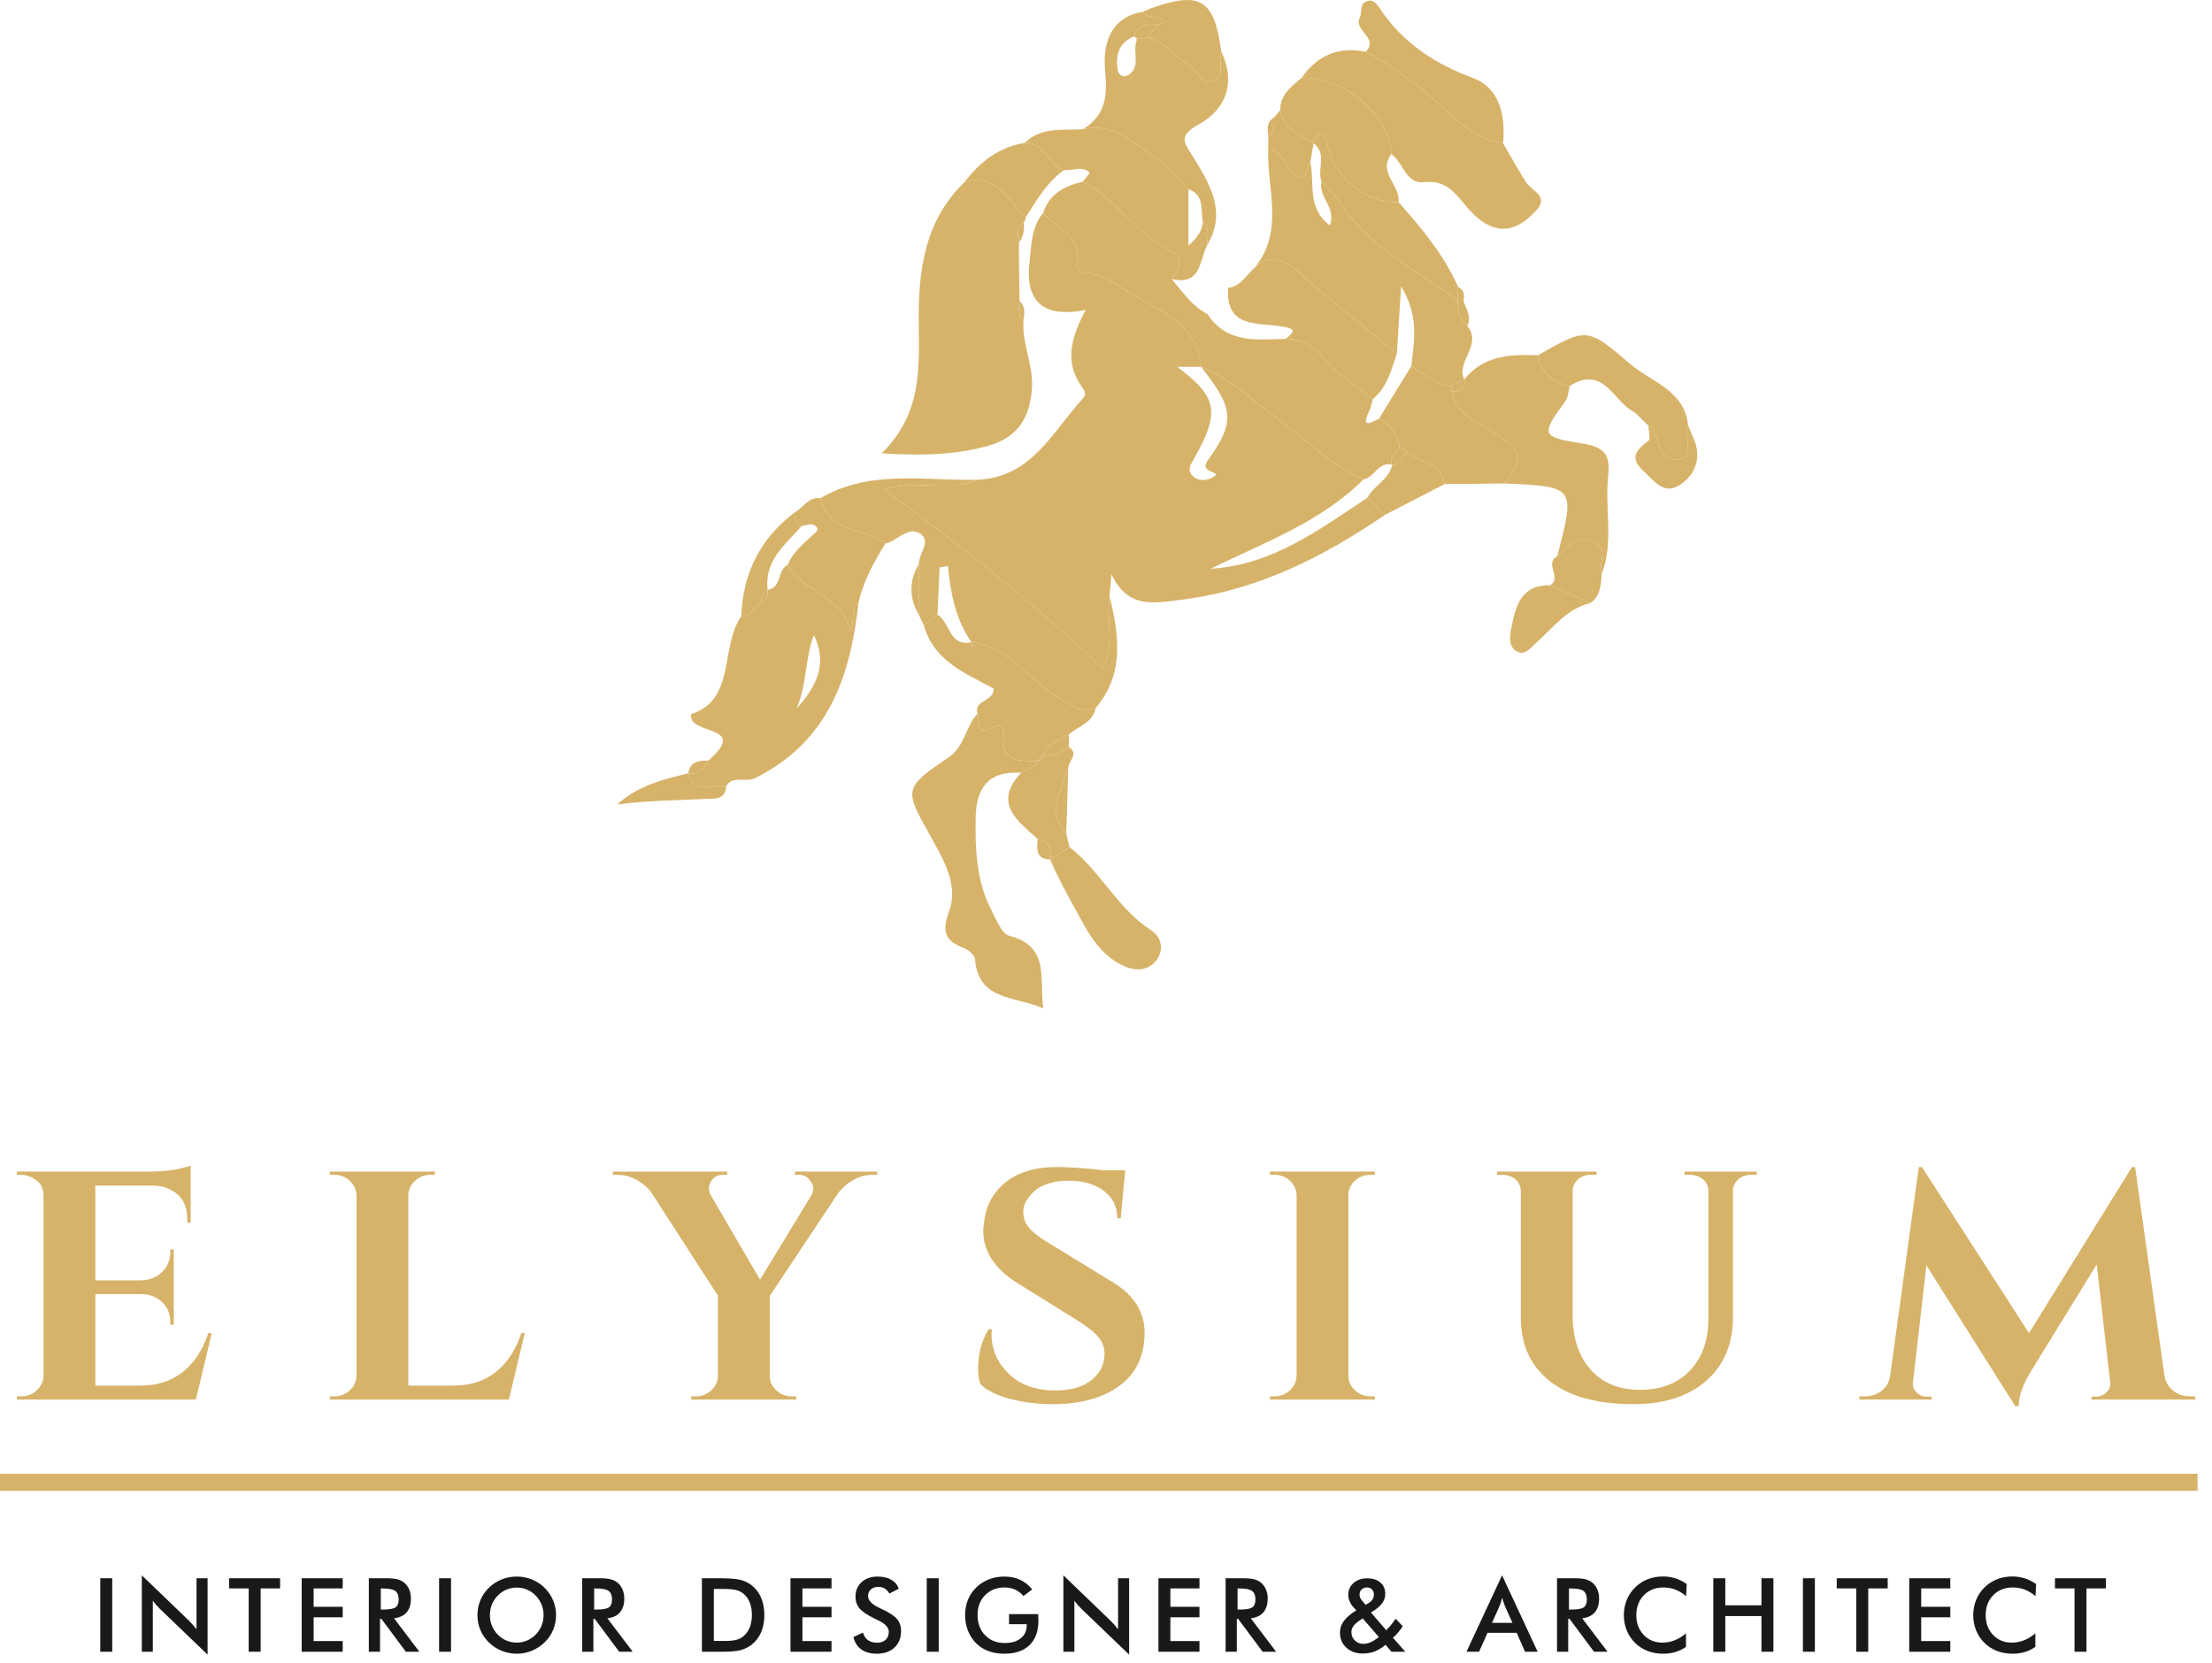 <svg width="129" height="97" viewBox="0 0 129 97" fill="none" xmlns="http://www.w3.org/2000/svg">
<path fill-rule="evenodd" clip-rule="evenodd" d="M80.751 30.043C77.112 32.536 73.234 34.473 68.787 34.998C67.341 35.168 65.776 35.551 64.817 33.49C64.76 34.16 64.733 34.468 64.707 34.776C64.491 36.107 65.053 37.521 64.319 38.995C60.299 35.215 56.129 31.86 51.525 28.538C53.607 27.946 55.379 28.732 56.995 27.984C60.17 27.863 61.37 25.178 63.152 23.245C63.398 22.979 63.22 22.744 63.104 22.583C62.069 21.15 62.436 19.721 63.313 18.084C61.088 18.509 59.897 17.819 60.003 15.63C60.155 14.53 60.058 13.363 60.835 12.424C61.636 13.339 63.16 13.782 62.802 15.464C62.777 15.584 62.995 15.882 63.106 15.885C64.518 15.926 65.481 16.937 66.629 17.522C68.251 18.348 69.878 19.259 70.05 21.402C69.616 21.402 69.181 21.402 68.659 21.402C71.02 23.176 71.167 24.033 69.629 26.766C69.436 27.11 69.202 27.442 69.565 27.776C69.874 28.06 70.301 28.052 70.645 27.886C71.522 27.461 69.846 27.674 70.436 26.857C72.102 24.549 71.909 23.78 70.037 21.387C71.655 22.036 72.904 23.24 74.275 24.25C76.002 25.521 77.525 27.077 79.526 27.958C77.006 30.469 73.709 31.65 70.605 33.177C74.189 32.965 76.924 30.9 79.749 29.032C80.083 29.368 80.417 29.706 80.751 30.043V30.043Z" fill="#D7B369"/>
<path fill-rule="evenodd" clip-rule="evenodd" d="M59.429 15.633C59.439 16.275 59.45 16.918 59.46 17.561C59.361 17.973 59.399 18.359 59.693 18.692C59.579 20.037 60.271 21.269 60.183 22.637C60.071 24.385 59.334 25.527 57.63 26.005C55.73 26.536 53.809 26.591 51.418 26.446C53.892 24.003 53.579 21.218 53.578 18.491C53.577 15.566 54.008 12.771 56.264 10.608C58.141 10.098 58.79 11.715 59.825 12.666C59.816 12.778 59.776 12.878 59.706 12.966C59.258 13.275 59.334 13.71 59.421 14.148C59.424 14.642 59.426 15.138 59.429 15.633H59.429Z" fill="#D7B369"/>
<path fill-rule="evenodd" clip-rule="evenodd" d="M79.528 27.959C77.526 27.077 76.003 25.521 74.276 24.25C72.905 23.239 71.656 22.037 70.039 21.387L70.051 21.402C69.879 19.259 68.253 18.348 66.63 17.522C65.483 16.938 64.519 15.925 63.108 15.885C62.996 15.882 62.778 15.583 62.803 15.463C63.161 13.783 61.636 13.34 60.836 12.424C61.194 11.299 62.083 10.844 63.14 10.6C65.103 11.608 66.252 13.643 68.266 14.619C68.974 14.963 68.88 15.693 68.329 16.271C68.965 17.022 69.513 17.862 70.428 18.329C71.552 20.062 73.301 19.81 74.985 19.765C75.879 19.763 76.635 20.201 77.142 20.828C77.968 21.848 79.071 22.486 80.058 23.284C79.988 23.518 79.949 23.768 79.845 23.985C79.344 25.039 79.95 24.642 80.418 24.431C81.058 24.794 81.544 25.271 81.614 26.054C81.499 26.424 80.961 26.622 81.178 27.126L81.192 27.111C80.388 26.902 80.168 27.843 79.528 27.959V27.959Z" fill="#D7B369"/>
<path fill-rule="evenodd" clip-rule="evenodd" d="M46.453 41.327C47.575 40.103 48.301 38.748 47.465 37.049C46.931 38.414 47.068 39.946 46.453 41.327ZM50.062 35.181C49.597 39.483 48.298 43.257 44.054 45.382C43.461 45.679 42.747 45.19 42.344 45.866C41.588 45.678 40.498 46.461 40.139 45.112L40.135 45.116C40.725 45.181 41.082 44.876 41.307 44.367C43.776 42.218 40.069 42.941 40.31 41.653C42.931 40.812 41.965 37.8 43.23 35.937C43.837 35.984 43.987 35.365 44.403 35.133C44.762 35.011 44.765 34.709 44.767 34.407L44.769 34.406C45.601 34.275 45.325 33.262 45.929 32.949C46.758 34.56 49.13 34.689 49.601 36.816C49.864 36.248 49.564 35.577 50.062 35.181L50.062 35.181Z" fill="#D7B369"/>
<path fill-rule="evenodd" clip-rule="evenodd" d="M56.995 27.984C55.379 28.733 53.608 27.947 51.527 28.538C56.13 31.86 60.299 35.214 64.32 38.994C65.053 37.522 64.492 36.108 64.708 34.777C65.257 37.05 65.593 39.297 63.903 41.294C63.234 41.661 62.758 41.252 62.188 40.961C60.314 40.005 59.133 38.023 56.986 37.491C56.877 37.444 56.765 37.431 56.648 37.453L56.661 37.463C55.736 36.157 55.431 34.613 55.281 33.009C55.119 33.039 54.958 33.071 54.795 33.103C54.755 34.019 54.713 34.935 54.673 35.852C54.408 36.06 54.143 36.268 53.879 36.477C53.787 36.283 53.696 36.09 53.604 35.897C53.6 34.895 53.596 33.893 53.591 32.891C53.563 32.287 54.346 31.578 53.666 31.132C52.949 30.662 52.337 31.561 51.634 31.708C50.4 30.781 48.32 31.07 47.838 29.064C50.732 27.365 53.909 28.058 56.995 27.985V27.984Z" fill="#D7B369"/>
<path fill-rule="evenodd" clip-rule="evenodd" d="M85.567 19.013C86.484 20.11 84.888 21.067 85.393 22.141L85.409 22.123C85.148 22.255 84.886 22.387 84.624 22.519C83.675 22.478 83.064 21.77 82.307 21.349C82.455 19.908 82.786 18.445 81.709 16.706C81.609 18.298 81.537 19.466 81.463 20.633C79.513 19.024 77.524 17.46 75.627 15.79C74.774 15.04 74.048 14.815 73.166 15.623C74.921 13.483 73.88 11.026 73.956 8.695C74.72 8.754 74.886 9.493 75.284 9.933C76.211 10.958 76.128 9.821 76.417 9.466C76.68 10.691 76.205 12.144 77.552 13.143C77.963 12.114 76.841 11.472 77.073 10.583C77.406 10.959 77.794 11.299 78.064 11.716C79.788 14.371 82.556 15.767 85.02 17.529C84.961 18.113 85.116 18.618 85.567 19.013Z" fill="#D7B369"/>
<path fill-rule="evenodd" clip-rule="evenodd" d="M59.556 45.076C57.673 44.952 56.923 45.928 56.897 47.714C56.869 49.57 56.94 51.401 57.815 53.089C58.1 53.64 58.413 54.47 58.867 54.59C61.234 55.215 60.6 57.025 60.842 58.82C59.121 58.083 57.063 58.376 56.861 55.956C56.841 55.713 56.478 55.401 56.207 55.298C55.102 54.875 54.913 54.363 55.354 53.15C55.9 51.651 55.051 50.183 54.31 48.86C52.709 45.998 52.668 45.995 55.365 44.144C56.278 43.517 56.301 42.368 57.004 41.638C57.154 42.006 56.818 42.903 57.695 42.504C58.316 42.222 58.589 42.303 58.526 42.899C58.356 44.543 59.508 44.346 60.495 44.416C60.347 44.871 59.838 44.812 59.556 45.076V45.076Z" fill="#D7B369"/>
<path fill-rule="evenodd" clip-rule="evenodd" d="M75.914 4.531C76.831 3.219 78.072 2.706 79.648 3.017C80.609 3.472 81.431 4.134 82.304 4.728C84.084 5.938 85.309 7.992 87.656 8.356C88.096 9.109 88.518 9.873 88.981 10.611C89.307 11.13 90.363 11.431 89.6 12.265C88.856 13.079 87.925 13.705 86.759 13.108C86.271 12.858 85.838 12.434 85.483 12.006C84.838 11.227 84.291 10.481 83.052 10.626C81.977 10.75 81.838 9.477 81.142 8.985C81.019 6.716 78.434 4.514 75.914 4.531V4.531Z" fill="#D7B369"/>
<path fill-rule="evenodd" clip-rule="evenodd" d="M85.392 22.14C86.513 20.728 88.075 20.658 89.683 20.725C89.894 21.748 90.546 22.312 91.546 22.515C91.462 22.813 91.457 23.167 91.286 23.402C89.863 25.366 89.834 25.487 92.316 25.879C93.593 26.08 93.919 26.575 93.79 27.71C93.574 29.626 94.134 31.593 93.409 33.478C93.168 32.877 93.903 32.04 92.929 31.604C91.909 31.148 91.438 31.975 90.811 32.453C91.879 28.378 91.879 28.378 87.689 28.204C88.955 26.771 88.814 26.248 86.973 25.152C86.018 24.583 84.929 24.111 84.658 22.843C85.16 22.864 85.452 22.669 85.408 22.122L85.392 22.14Z" fill="#D7B369"/>
<path fill-rule="evenodd" clip-rule="evenodd" d="M63.16 7.538C64.478 6.718 64.594 5.616 64.448 4.104C64.314 2.697 64.659 1.027 66.632 0.696C66.849 1.079 67.263 0.918 67.566 1.042C68.125 1.272 67.786 1.375 67.467 1.441C66.913 1.444 66.322 1.376 66.15 2.121C65.201 2.494 65.043 3.266 65.195 4.14C65.237 4.386 65.561 4.546 65.806 4.38C66.533 3.891 66.064 3.084 66.266 2.449C66.286 2.389 66.282 2.322 66.288 2.259C66.51 2.238 66.732 2.217 66.953 2.196C67.966 2.43 68.528 3.337 69.379 3.818C69.873 4.097 70.029 5.085 70.808 4.706C71.479 4.379 71.031 3.566 71.222 3.001C72.093 4.809 71.496 6.379 69.936 7.238C68.635 7.954 69.089 8.352 69.61 9.203C70.56 10.747 71.545 12.355 70.42 14.263C70.372 13.822 70.596 13.323 70.152 12.963C70.002 12.262 70.277 11.376 69.308 11.034C68.732 10.448 68.245 9.717 67.564 9.306C66.206 8.485 65.029 7.113 63.16 7.538V7.538Z" fill="#D7B369"/>
<path fill-rule="evenodd" clip-rule="evenodd" d="M70.151 12.963C70.596 13.323 70.373 13.822 70.421 14.262C69.937 15.154 70.079 16.695 68.33 16.273C68.88 15.693 68.974 14.963 68.265 14.62C66.251 13.643 65.103 11.607 63.139 10.6C63.282 10.419 63.565 10.097 63.544 10.077C63.099 9.629 62.551 9.987 62.047 9.924C61.109 9.648 60.937 8.267 59.76 8.336C60.73 7.373 61.983 7.622 63.16 7.538C65.029 7.112 66.207 8.485 67.563 9.305C68.244 9.717 68.733 10.447 69.308 11.033C69.308 12.062 69.308 13.091 69.308 14.331C69.899 13.796 70.1 13.418 70.151 12.963Z" fill="#D7B369"/>
<path fill-rule="evenodd" clip-rule="evenodd" d="M73.165 15.622C74.047 14.814 74.772 15.039 75.626 15.79C77.523 17.46 79.511 19.024 81.463 20.631C81.135 21.59 80.895 22.597 80.057 23.285C79.069 22.486 77.968 21.849 77.141 20.828C76.634 20.202 75.879 19.763 74.985 19.766C75.55 19.295 75.568 19.189 74.736 19.041C73.396 18.804 71.46 19.183 71.621 16.794C72.366 16.707 72.671 16.039 73.165 15.622V15.622Z" fill="#D7B369"/>
<path fill-rule="evenodd" clip-rule="evenodd" d="M60.495 44.414C59.509 44.345 58.357 44.542 58.527 42.899C58.589 42.302 58.316 42.221 57.696 42.502C56.818 42.901 57.154 42.006 57.004 41.636C56.763 40.8 57.991 40.951 57.939 40.161C56.313 39.281 54.457 38.567 53.879 36.475C54.142 36.267 54.407 36.059 54.67 35.852C55.415 36.287 55.332 37.748 56.661 37.462L56.648 37.452C56.718 37.837 56.843 37.747 56.985 37.49C59.132 38.022 60.313 40.004 62.186 40.96C62.757 41.252 63.233 41.66 63.902 41.293C63.739 42.171 62.885 42.352 62.338 42.842C61.83 43.193 61.111 43.277 60.888 43.989L60.859 44.012C60.742 44.128 60.624 44.245 60.506 44.363L60.495 44.414Z" fill="#D7B369"/>
<path fill-rule="evenodd" clip-rule="evenodd" d="M84.658 22.843C84.929 24.113 86.018 24.584 86.973 25.152C88.814 26.249 88.955 26.773 87.689 28.204C86.543 28.215 85.394 28.227 84.248 28.238C84.051 26.989 82.819 26.958 82.055 26.375C81.907 26.268 81.761 26.161 81.614 26.054C81.544 25.271 81.058 24.794 80.418 24.431C81.047 23.404 81.677 22.377 82.306 21.349C83.063 21.769 83.675 22.479 84.624 22.518C84.644 22.625 84.656 22.734 84.658 22.843V22.843Z" fill="#D7B369"/>
<path fill-rule="evenodd" clip-rule="evenodd" d="M75.915 4.531C78.434 4.515 81.02 6.716 81.143 8.986C80.323 10.067 81.688 10.821 81.564 11.798C79.712 11.821 77.872 10.459 77.434 8.493C77.204 7.462 77.015 7.607 76.522 8.261C75.702 7.853 74.834 7.492 74.658 6.427C74.657 5.517 75.31 5.041 75.915 4.531Z" fill="#D7B369"/>
<path fill-rule="evenodd" clip-rule="evenodd" d="M91.546 22.516C90.546 22.313 89.894 21.749 89.684 20.725C92.539 19.098 92.556 19.08 95.086 21.243C96.334 22.309 98.247 22.77 98.447 24.823C98.207 25.474 98.824 26.577 97.999 26.772C96.885 27.034 96.754 25.828 96.408 25.06C96.362 24.959 96.225 24.899 96.13 24.821L96.13 24.823C96 24.698 95.869 24.574 95.738 24.449C95.608 24.321 95.478 24.194 95.349 24.066C94.106 23.489 93.544 21.242 91.546 22.515V22.516Z" fill="#D7B369"/>
<path fill-rule="evenodd" clip-rule="evenodd" d="M87.657 8.356C85.311 7.993 84.086 5.938 82.305 4.727C81.432 4.134 80.611 3.472 79.649 3.016C80.445 2.205 78.915 1.801 79.302 1.021C79.456 0.714 79.251 0.218 79.731 0.068C80.101 -0.047 80.3 0.237 80.48 0.508C81.819 2.514 83.67 3.72 85.946 4.569C87.451 5.13 87.809 6.759 87.657 8.356V8.356Z" fill="#D7B369"/>
<path fill-rule="evenodd" clip-rule="evenodd" d="M62.365 49.408C64.174 50.801 65.164 52.993 67.114 54.253C67.736 54.655 67.872 55.343 67.506 55.917C67.094 56.562 66.37 56.692 65.645 56.393C64.025 55.726 63.341 54.164 62.586 52.807C62.11 51.953 61.629 51.046 61.238 50.122C61.614 49.884 61.989 49.646 62.365 49.408V49.408Z" fill="#D7B369"/>
<path fill-rule="evenodd" clip-rule="evenodd" d="M47.837 29.063C48.319 31.069 50.399 30.78 51.633 31.707C50.957 32.796 50.344 33.913 50.062 35.18C49.565 35.577 49.864 36.248 49.601 36.816C49.129 34.688 46.758 34.559 45.928 32.947C46.228 32.249 46.794 31.775 47.327 31.269C47.511 31.095 47.92 30.878 47.458 30.615C47.289 30.519 46.987 30.657 46.747 30.688C46.43 30.518 46.322 30.239 46.336 29.897C46.842 29.63 47.132 28.972 47.837 29.063V29.063Z" fill="#D7B369"/>
<path fill-rule="evenodd" clip-rule="evenodd" d="M76.522 8.26C77.014 7.607 77.203 7.461 77.433 8.492C77.871 10.459 79.711 11.821 81.564 11.798C82.912 13.315 84.211 14.867 85.04 16.748C85.031 17.011 85.023 17.273 85.014 17.534L85.019 17.529C82.555 15.766 79.787 14.371 78.063 11.714C77.793 11.297 77.405 10.958 77.072 10.582C76.788 9.869 77.421 8.962 76.603 8.361L76.522 8.26Z" fill="#D7B369"/>
<path fill-rule="evenodd" clip-rule="evenodd" d="M67.466 1.441C67.785 1.375 68.124 1.271 67.565 1.042C67.261 0.917 66.849 1.079 66.631 0.696C66.804 0.623 66.973 0.54 67.15 0.477C70.002 -0.54 70.818 -0.034 71.221 3C71.031 3.566 71.478 4.379 70.806 4.706C70.028 5.084 69.872 4.097 69.378 3.818C68.527 3.337 67.964 2.43 66.953 2.196C67.124 1.945 67.295 1.693 67.466 1.441V1.441Z" fill="#D7B369"/>
<path fill-rule="evenodd" clip-rule="evenodd" d="M62.365 49.408C61.989 49.645 61.614 49.884 61.238 50.121L61.246 50.132C61.323 49.537 61.247 49.038 60.514 48.941C59.332 47.867 57.886 46.859 59.555 45.076C59.838 44.811 60.348 44.87 60.495 44.414C60.496 44.414 60.507 44.363 60.507 44.363C60.738 44.361 60.882 44.269 60.859 44.012L60.889 43.989C61.465 44.182 61.899 43.879 62.33 43.568C62.957 43.999 62.291 44.399 62.299 44.813C61.929 46.07 60.973 47.31 62.183 48.616C62.243 48.88 62.305 49.144 62.365 49.408H62.365Z" fill="#D7B369"/>
<path fill-rule="evenodd" clip-rule="evenodd" d="M59.759 8.336C60.936 8.268 61.109 9.649 62.047 9.924C61.053 10.633 60.464 11.669 59.824 12.666C58.79 11.715 58.141 10.099 56.264 10.607C57.154 9.429 58.261 8.582 59.759 8.336V8.336Z" fill="#D7B369"/>
<path fill-rule="evenodd" clip-rule="evenodd" d="M92.75 35.18C91.381 35.496 90.598 36.605 89.623 37.462C89.314 37.734 88.98 38.239 88.512 38.023C87.957 37.766 88.037 37.136 88.133 36.654C88.387 35.389 88.675 34.1 90.402 34.144C91.184 34.489 91.967 34.834 92.75 35.18V35.18Z" fill="#D7B369"/>
<path fill-rule="evenodd" clip-rule="evenodd" d="M82.054 26.375C82.818 26.958 84.05 26.989 84.247 28.238C83.081 28.84 81.916 29.442 80.751 30.044C80.417 29.706 80.082 29.369 79.748 29.032C80.12 28.31 81.014 27.979 81.192 27.11L81.176 27.126C81.654 27.092 81.769 26.634 82.054 26.375V26.375Z" fill="#D7B369"/>
<path fill-rule="evenodd" clip-rule="evenodd" d="M92.75 35.179C91.967 34.833 91.184 34.488 90.402 34.143C91.108 33.718 90.046 32.866 90.81 32.454C91.437 31.975 91.908 31.147 92.928 31.604C93.902 32.04 93.167 32.877 93.409 33.478C93.354 34.108 93.35 34.758 92.75 35.179V35.179Z" fill="#D7B369"/>
<path fill-rule="evenodd" clip-rule="evenodd" d="M96.129 24.821C96.225 24.899 96.363 24.959 96.409 25.06C96.754 25.828 96.885 27.034 97.999 26.772C98.824 26.577 98.207 25.475 98.448 24.823C98.625 25.294 98.893 25.753 98.961 26.239C99.1 27.23 98.524 28.031 97.749 28.405C96.966 28.783 96.414 27.996 95.85 27.483C94.988 26.697 95.438 26.241 96.133 25.711C96.276 25.602 96.138 25.127 96.129 24.821H96.129Z" fill="#D7B369"/>
<path fill-rule="evenodd" clip-rule="evenodd" d="M46.337 29.896C46.322 30.239 46.432 30.518 46.748 30.688C45.795 31.77 44.555 32.701 44.77 34.406L44.768 34.407C44.42 34.536 44.412 34.834 44.403 35.132C43.988 35.365 43.837 35.983 43.23 35.937C43.325 33.439 44.333 31.412 46.337 29.896H46.337Z" fill="#D7B369"/>
<path fill-rule="evenodd" clip-rule="evenodd" d="M40.139 45.111C40.499 46.462 41.588 45.677 42.345 45.866C42.34 46.326 42.086 46.563 41.647 46.584C39.771 46.673 37.892 46.687 36 46.925C37.19 45.83 38.664 45.469 40.139 45.111V45.111Z" fill="#D7B369"/>
<path fill-rule="evenodd" clip-rule="evenodd" d="M74.657 6.428C74.834 7.493 75.701 7.853 76.523 8.261C76.522 8.26 76.604 8.361 76.604 8.361C76.542 8.73 76.479 9.098 76.416 9.467C76.128 9.821 76.21 10.958 75.284 9.933C74.885 9.492 74.719 8.754 73.955 8.696C73.96 8.445 73.965 8.195 73.969 7.946C74.335 7.661 74.3 7.254 74.303 6.857C74.421 6.714 74.54 6.571 74.657 6.428V6.428Z" fill="#D7B369"/>
<path fill-rule="evenodd" clip-rule="evenodd" d="M62.183 48.616C60.973 47.309 61.929 46.069 62.299 44.812C62.26 46.081 62.222 47.348 62.183 48.616Z" fill="#D7B369"/>
<path fill-rule="evenodd" clip-rule="evenodd" d="M53.591 32.891C53.595 33.893 53.6 34.896 53.604 35.897C53.017 34.898 52.996 33.895 53.591 32.891Z" fill="#D7B369"/>
<path fill-rule="evenodd" clip-rule="evenodd" d="M62.33 43.568C61.899 43.879 61.466 44.181 60.889 43.989C61.111 43.277 61.831 43.194 62.338 42.842C62.335 43.084 62.332 43.326 62.329 43.568H62.33Z" fill="#D7B369"/>
<path fill-rule="evenodd" clip-rule="evenodd" d="M85.567 19.013C85.116 18.618 84.961 18.113 85.02 17.529L85.015 17.535C85.126 17.538 85.238 17.541 85.35 17.544C85.485 18.024 85.844 18.471 85.567 19.013L85.567 19.013Z" fill="#D7B369"/>
<path fill-rule="evenodd" clip-rule="evenodd" d="M60.513 48.941C61.246 49.037 61.323 49.537 61.246 50.132C60.384 50.116 60.475 49.512 60.513 48.941Z" fill="#D7B369"/>
<path fill-rule="evenodd" clip-rule="evenodd" d="M41.309 44.368C41.084 44.875 40.727 45.18 40.137 45.116C40.242 44.419 40.754 44.359 41.309 44.368Z" fill="#D7B369"/>
<path fill-rule="evenodd" clip-rule="evenodd" d="M59.692 18.692C59.399 18.359 59.36 17.973 59.459 17.561C59.809 17.882 59.749 18.287 59.692 18.692Z" fill="#D7B369"/>
<path fill-rule="evenodd" clip-rule="evenodd" d="M74.303 6.857C74.3 7.253 74.335 7.661 73.969 7.946C73.91 7.53 73.846 7.114 74.303 6.857Z" fill="#D7B369"/>
<path fill-rule="evenodd" clip-rule="evenodd" d="M85.349 17.544C85.237 17.541 85.126 17.538 85.014 17.535C85.023 17.272 85.032 17.01 85.041 16.749C85.403 16.913 85.404 17.217 85.349 17.544V17.544Z" fill="#D7B369"/>
<path fill-rule="evenodd" clip-rule="evenodd" d="M95.736 24.449C95.867 24.574 95.999 24.699 96.129 24.823C95.999 24.699 95.867 24.574 95.736 24.449Z" fill="#D7B369"/>
<path fill-rule="evenodd" clip-rule="evenodd" d="M95.348 24.066C95.478 24.194 95.607 24.322 95.737 24.449C95.607 24.322 95.478 24.194 95.348 24.066Z" fill="#D7B369"/>
<path fill-rule="evenodd" clip-rule="evenodd" d="M59.706 12.966C59.739 13.391 59.702 13.799 59.421 14.147C59.336 13.71 59.258 13.275 59.706 12.966Z" fill="#D7B369"/>
<path fill-rule="evenodd" clip-rule="evenodd" d="M82.055 26.375C81.77 26.635 81.655 27.092 81.177 27.127C80.962 26.622 81.5 26.424 81.615 26.055C81.761 26.162 81.909 26.268 82.055 26.375Z" fill="#D7B369"/>
<path fill-rule="evenodd" clip-rule="evenodd" d="M44.402 35.133C44.411 34.835 44.419 34.536 44.766 34.407C44.766 34.709 44.762 35.011 44.402 35.133Z" fill="#D7B369"/>
<path fill-rule="evenodd" clip-rule="evenodd" d="M56.987 37.491C56.843 37.747 56.72 37.838 56.648 37.452C56.765 37.431 56.878 37.444 56.987 37.491Z" fill="#D7B369"/>
<path fill-rule="evenodd" clip-rule="evenodd" d="M84.658 22.842C84.656 22.734 84.644 22.625 84.623 22.518C84.884 22.386 85.146 22.255 85.408 22.122C85.451 22.669 85.159 22.865 84.658 22.842V22.842Z" fill="#D7B369"/>
<path fill-rule="evenodd" clip-rule="evenodd" d="M67.468 1.441C67.296 1.692 67.125 1.945 66.954 2.196C66.732 2.217 66.51 2.238 66.289 2.258C66.246 2.211 66.2 2.165 66.15 2.121C66.322 1.376 66.913 1.444 67.468 1.441V1.441Z" fill="#D7B369"/>
<path fill-rule="evenodd" clip-rule="evenodd" d="M60.859 44.012C60.881 44.269 60.739 44.361 60.506 44.363C60.624 44.245 60.742 44.128 60.859 44.012Z" fill="#D7B369"/>
<path fill-rule="evenodd" clip-rule="evenodd" d="M1.249 81.452C1.597 81.452 1.897 81.335 2.145 81.101C2.393 80.866 2.525 80.584 2.538 80.255V69.672C2.511 69.343 2.41 69.102 2.236 68.95C1.913 68.671 1.584 68.532 1.249 68.532H0.986V68.342H8.703C9.361 68.342 9.905 68.294 10.335 68.2C10.765 68.105 11.027 68.038 11.121 68V71.325L10.919 71.306V71.097C10.919 70.312 10.611 69.754 9.993 69.425C9.697 69.26 9.348 69.171 8.945 69.159H5.56V74.688H8.219C8.717 74.675 9.126 74.514 9.449 74.204C9.771 73.893 9.932 73.51 9.932 73.054V72.883H10.134V77.272H9.932V77.12C9.932 76.651 9.775 76.265 9.459 75.961C9.143 75.657 8.744 75.499 8.26 75.486H5.56V80.825H8.199C9.18 80.825 10.003 80.559 10.667 80.027C11.332 79.495 11.826 78.741 12.149 77.766H12.35L11.423 81.642H0.986V81.452H1.249ZM19.503 81.452C19.852 81.452 20.151 81.335 20.399 81.101C20.648 80.866 20.779 80.584 20.792 80.255V69.729C20.779 69.4 20.648 69.118 20.399 68.883C20.151 68.649 19.852 68.532 19.503 68.532H19.241V68.342H25.366L25.346 68.532H25.104C24.755 68.532 24.452 68.649 24.197 68.883C23.942 69.118 23.814 69.4 23.814 69.729V80.825H26.454C27.434 80.825 28.257 80.559 28.922 80.027C29.587 79.495 30.08 78.741 30.403 77.766H30.604L29.677 81.642H19.241V81.452H19.503ZM51.155 68.532H50.873C50.47 68.532 50.087 68.64 49.725 68.855C49.362 69.07 49.073 69.33 48.858 69.634L44.889 75.6V80.255C44.889 80.584 45.017 80.866 45.272 81.101C45.527 81.335 45.83 81.452 46.179 81.452H46.42L46.441 81.642H40.316V81.452H40.578C40.927 81.452 41.225 81.338 41.474 81.11C41.722 80.882 41.854 80.603 41.867 80.274V75.581L38.019 69.615C37.817 69.311 37.532 69.054 37.163 68.846C36.793 68.636 36.413 68.532 36.024 68.532H35.742V68.342H42.411V68.532H42.149C41.854 68.532 41.625 68.659 41.464 68.912C41.383 69.051 41.343 69.187 41.343 69.32C41.343 69.454 41.377 69.583 41.444 69.71L44.325 74.65L47.327 69.71C47.394 69.583 47.428 69.454 47.428 69.32C47.428 69.187 47.381 69.058 47.287 68.931C47.126 68.665 46.897 68.532 46.602 68.532H46.36V68.342H51.155V68.532ZM57.039 79.875C57.039 78.963 57.247 78.184 57.663 77.538H57.845C57.831 77.639 57.824 77.741 57.824 77.842C57.824 78.716 58.157 79.479 58.822 80.131C59.487 80.784 60.397 81.11 61.552 81.11C62.452 81.11 63.153 80.907 63.657 80.502C64.161 80.097 64.413 79.584 64.413 78.963C64.413 78.596 64.288 78.266 64.04 77.975C63.791 77.684 63.379 77.361 62.801 77.006L59.295 74.821C57.992 73.998 57.341 72.984 57.341 71.781C57.341 71.654 57.354 71.528 57.381 71.401C57.462 70.4 57.875 69.596 58.62 68.988C59.366 68.38 60.363 68.076 61.612 68.076C62.351 68.076 63.264 68.139 64.353 68.266H65.622L65.36 71.059H65.158C65.158 70.4 64.9 69.871 64.383 69.473C63.865 69.073 63.177 68.874 62.318 68.874C61.27 68.874 60.511 69.178 60.041 69.786C59.799 70.077 59.678 70.369 59.678 70.66C59.678 70.951 59.738 71.198 59.859 71.401C60.047 71.73 60.457 72.085 61.088 72.465L64.936 74.821C66.145 75.568 66.75 76.544 66.75 77.747C66.75 79.09 66.263 80.119 65.289 80.834C64.315 81.55 63.023 81.908 61.411 81.908C60.497 81.908 59.655 81.803 58.882 81.594C58.11 81.385 57.542 81.104 57.18 80.749C57.086 80.508 57.039 80.217 57.039 79.875ZM74.326 81.452C74.675 81.452 74.974 81.335 75.222 81.101C75.471 80.866 75.602 80.584 75.615 80.255V69.71C75.602 69.381 75.471 69.102 75.222 68.874C74.974 68.646 74.675 68.532 74.326 68.532H74.064V68.342H80.189L80.169 68.532H79.927C79.578 68.532 79.275 68.646 79.02 68.874C78.765 69.102 78.637 69.381 78.637 69.71V80.255C78.637 80.584 78.765 80.866 79.02 81.101C79.275 81.335 79.578 81.452 79.927 81.452H80.169L80.189 81.642H74.064V81.452H74.326ZM102.452 68.532H102.11C101.828 68.532 101.586 68.617 101.385 68.789C101.183 68.96 101.076 69.171 101.062 69.425V76.835C101.062 78.393 100.545 79.628 99.511 80.54C98.477 81.452 97.059 81.908 95.26 81.908C93.138 81.908 91.512 81.461 90.384 80.569C89.255 79.676 88.691 78.437 88.691 76.854V69.482C88.678 69.102 88.497 68.823 88.147 68.646C87.986 68.57 87.811 68.532 87.624 68.532H87.301V68.342H93.104V68.532H92.781C92.486 68.532 92.237 68.617 92.036 68.789C91.834 68.96 91.727 69.178 91.713 69.444V76.702C91.713 78.044 92.063 79.109 92.761 79.894C93.46 80.679 94.42 81.072 95.642 81.072C96.865 81.072 97.832 80.701 98.544 79.96C99.255 79.219 99.618 78.216 99.632 76.949V69.444C99.605 69.077 99.424 68.811 99.088 68.646C98.926 68.57 98.752 68.532 98.564 68.532H98.242V68.342H102.452V68.532ZM127.698 81.452H128.02V81.642H121.976V81.471H122.278C122.507 81.458 122.701 81.37 122.862 81.205C123.024 81.04 123.091 80.857 123.064 80.654L122.278 73.757L118.491 79.913C117.993 80.698 117.738 81.401 117.725 82.022H117.523L112.345 73.814L111.559 80.654C111.533 80.857 111.6 81.044 111.761 81.215C111.922 81.385 112.117 81.471 112.345 81.471H112.648V81.642H108.437V81.452H108.759C109.135 81.452 109.461 81.344 109.736 81.129C110.011 80.914 110.176 80.622 110.23 80.255L111.902 68.076H112.083L118.329 77.766L124.333 68.076H124.515L126.227 80.255C126.294 80.622 126.466 80.914 126.741 81.129C127.016 81.344 127.335 81.452 127.698 81.452V81.452Z" fill="#D7B369"/>
<path d="M0 86.468H128.158" stroke="#D7B369" stroke-width="1"/>
<path fill-rule="evenodd" clip-rule="evenodd" d="M5.848 96.352V92.063H6.545V96.352H5.848ZM8.271 96.352V91.893L10.995 94.515C11.07 94.589 11.145 94.668 11.221 94.752C11.297 94.836 11.377 94.931 11.461 95.037V92.063H12.106V96.519L9.326 93.85C9.252 93.778 9.18 93.702 9.111 93.622C9.041 93.541 8.975 93.458 8.913 93.37V96.352H8.271ZM15.201 92.655V96.352H14.504V92.655H13.364V92.063H16.335V92.655H15.201ZM17.593 96.352V92.063H19.986V92.655H18.29V93.73H19.986V94.342H18.29V95.728H19.986V96.352H17.593ZM22.207 93.891H22.333C22.702 93.891 22.947 93.848 23.068 93.762C23.189 93.676 23.25 93.524 23.25 93.305C23.25 93.069 23.185 92.903 23.055 92.806C22.925 92.709 22.684 92.661 22.333 92.661H22.207V93.891ZM22.163 94.433V96.352H21.51V92.063H22.482C22.767 92.063 22.989 92.082 23.146 92.119C23.303 92.156 23.437 92.217 23.549 92.303C23.682 92.407 23.784 92.541 23.857 92.705C23.929 92.869 23.965 93.048 23.965 93.243C23.965 93.587 23.882 93.856 23.716 94.051C23.55 94.245 23.304 94.362 22.98 94.401L24.457 96.352H23.669L22.242 94.433H22.163ZM25.607 96.352V92.063H26.304V96.352H25.607ZM31.701 94.216C31.701 94 31.661 93.794 31.582 93.598C31.503 93.403 31.39 93.229 31.241 93.077C31.097 92.926 30.929 92.811 30.739 92.73C30.548 92.649 30.348 92.608 30.137 92.608C29.926 92.608 29.725 92.648 29.535 92.728C29.345 92.808 29.175 92.924 29.027 93.077C28.879 93.227 28.765 93.4 28.687 93.595C28.609 93.791 28.57 93.998 28.57 94.216C28.57 94.433 28.609 94.638 28.687 94.832C28.765 95.025 28.879 95.198 29.027 95.35C29.175 95.503 29.344 95.619 29.534 95.699C29.723 95.779 29.924 95.819 30.137 95.819C30.346 95.819 30.545 95.779 30.733 95.699C30.921 95.619 31.091 95.503 31.241 95.35C31.39 95.198 31.503 95.025 31.582 94.83C31.661 94.636 31.701 94.431 31.701 94.216V94.216ZM32.428 94.216C32.428 94.521 32.371 94.809 32.257 95.08C32.142 95.352 31.976 95.594 31.757 95.807C31.536 96.02 31.287 96.183 31.01 96.296C30.733 96.409 30.442 96.466 30.137 96.466C29.828 96.466 29.534 96.409 29.254 96.295C28.973 96.18 28.726 96.018 28.511 95.807C28.292 95.594 28.126 95.353 28.013 95.083C27.9 94.814 27.843 94.525 27.843 94.216C27.843 93.909 27.9 93.62 28.013 93.349C28.126 93.077 28.292 92.834 28.511 92.619C28.73 92.406 28.978 92.244 29.255 92.133C29.532 92.022 29.826 91.966 30.137 91.966C30.446 91.966 30.738 92.022 31.014 92.133C31.291 92.244 31.538 92.406 31.757 92.619C31.976 92.836 32.142 93.081 32.257 93.353C32.371 93.626 32.428 93.913 32.428 94.216V94.216ZM34.649 93.891H34.775C35.144 93.891 35.389 93.848 35.51 93.762C35.631 93.676 35.692 93.524 35.692 93.305C35.692 93.069 35.627 92.903 35.497 92.806C35.367 92.709 35.126 92.661 34.775 92.661H34.649V93.891ZM34.605 94.433V96.352H33.952V92.063H34.924C35.209 92.063 35.431 92.082 35.588 92.119C35.745 92.156 35.879 92.217 35.991 92.303C36.124 92.407 36.226 92.541 36.299 92.705C36.371 92.869 36.407 93.048 36.407 93.243C36.407 93.587 36.324 93.856 36.158 94.051C35.992 94.245 35.746 94.362 35.422 94.401L36.899 96.352H36.111L34.684 94.433H34.605ZM41.631 95.722H42.217C42.539 95.722 42.781 95.701 42.942 95.658C43.103 95.615 43.243 95.542 43.363 95.441C43.525 95.302 43.646 95.13 43.727 94.924C43.808 94.718 43.849 94.478 43.849 94.204C43.849 93.931 43.808 93.691 43.727 93.485C43.646 93.279 43.525 93.107 43.363 92.968C43.242 92.867 43.096 92.794 42.928 92.751C42.759 92.708 42.494 92.686 42.135 92.686H41.883H41.631V95.722ZM40.934 96.352V92.063H41.874C42.486 92.063 42.916 92.094 43.165 92.155C43.414 92.217 43.632 92.32 43.82 92.464C44.068 92.654 44.256 92.897 44.384 93.194C44.512 93.491 44.576 93.83 44.576 94.21C44.576 94.591 44.512 94.929 44.384 95.223C44.256 95.517 44.068 95.759 43.82 95.951C43.632 96.095 43.419 96.198 43.18 96.26C42.94 96.321 42.568 96.352 42.062 96.352H41.874H40.934ZM46.1 96.352V92.063H48.493V92.655H46.797V93.73H48.493V94.342H46.797V95.728H48.493V96.352H46.1ZM49.771 95.493L50.327 95.236C50.38 95.427 50.477 95.573 50.617 95.673C50.758 95.774 50.938 95.824 51.156 95.824C51.363 95.824 51.528 95.766 51.65 95.651C51.772 95.536 51.833 95.382 51.833 95.189C51.833 94.937 51.624 94.712 51.206 94.515C51.147 94.486 51.103 94.464 51.071 94.451C50.599 94.22 50.284 94.012 50.127 93.825C49.97 93.639 49.891 93.41 49.891 93.141C49.891 92.791 50.01 92.508 50.247 92.29C50.484 92.074 50.795 91.966 51.18 91.966C51.496 91.966 51.761 92.027 51.974 92.149C52.187 92.271 52.334 92.447 52.416 92.675L51.871 92.956C51.785 92.821 51.691 92.722 51.588 92.661C51.486 92.598 51.368 92.567 51.235 92.567C51.048 92.567 50.899 92.616 50.789 92.713C50.678 92.811 50.623 92.942 50.623 93.106C50.623 93.364 50.865 93.604 51.35 93.826C51.387 93.844 51.416 93.858 51.437 93.867C51.861 94.063 52.152 94.254 52.311 94.44C52.469 94.627 52.548 94.86 52.548 95.139C52.548 95.545 52.42 95.868 52.164 96.107C51.908 96.346 51.563 96.466 51.127 96.466C50.762 96.466 50.463 96.382 50.229 96.214C49.996 96.046 49.843 95.806 49.771 95.493V95.493ZM54.047 96.352V92.063H54.744V96.352H54.047ZM58.846 94.155H60.545C60.545 94.184 60.546 94.225 60.548 94.278C60.554 94.417 60.557 94.51 60.557 94.559C60.557 95.163 60.384 95.631 60.038 95.965C59.693 96.299 59.206 96.466 58.577 96.466C58.225 96.466 57.912 96.414 57.636 96.311C57.361 96.207 57.12 96.051 56.913 95.842C56.71 95.635 56.554 95.392 56.446 95.112C56.337 94.833 56.283 94.534 56.283 94.216C56.283 93.892 56.338 93.593 56.449 93.32C56.559 93.046 56.722 92.805 56.939 92.596C57.148 92.391 57.393 92.235 57.675 92.127C57.956 92.019 58.257 91.966 58.577 91.966C58.915 91.966 59.217 92.028 59.484 92.151C59.75 92.273 59.988 92.462 60.197 92.716L59.687 93.1C59.542 92.932 59.379 92.807 59.198 92.725C59.016 92.643 58.813 92.602 58.588 92.602C58.124 92.602 57.745 92.751 57.451 93.049C57.157 93.347 57.01 93.734 57.01 94.21C57.01 94.695 57.157 95.088 57.451 95.389C57.745 95.691 58.126 95.842 58.594 95.842C58.993 95.842 59.306 95.749 59.534 95.564C59.763 95.378 59.877 95.126 59.877 94.805V94.744H58.846L58.846 94.155ZM62.014 96.352V91.893L64.738 94.515C64.813 94.589 64.888 94.668 64.964 94.752C65.04 94.836 65.12 94.931 65.204 95.037V92.063H65.849V96.519L63.069 93.85C62.995 93.778 62.923 93.702 62.854 93.622C62.784 93.541 62.718 93.458 62.656 93.37V96.352H62.014ZM67.558 96.352V92.063H69.951V92.655H68.255V93.73H69.951V94.342H68.255V95.728H69.951V96.352H67.558ZM72.172 93.891H72.298C72.667 93.891 72.912 93.848 73.033 93.762C73.154 93.676 73.215 93.524 73.215 93.305C73.215 93.069 73.15 92.903 73.02 92.806C72.89 92.709 72.649 92.661 72.298 92.661H72.172V93.891ZM72.128 94.433V96.352H71.475V92.063H72.447C72.732 92.063 72.954 92.082 73.111 92.119C73.268 92.156 73.402 92.217 73.514 92.303C73.647 92.407 73.749 92.541 73.822 92.705C73.894 92.869 73.93 93.048 73.93 93.243C73.93 93.587 73.847 93.856 73.681 94.051C73.515 94.245 73.269 94.362 72.945 94.401L74.422 96.352H73.634L72.207 94.433H72.128ZM79.638 93.616L79.796 93.525C79.905 93.461 79.987 93.386 80.042 93.301C80.097 93.216 80.124 93.121 80.124 93.015C80.124 92.894 80.087 92.794 80.013 92.718C79.938 92.641 79.842 92.602 79.723 92.602C79.592 92.602 79.486 92.641 79.406 92.719C79.326 92.797 79.286 92.898 79.286 93.021C79.286 93.082 79.297 93.14 79.32 93.197C79.342 93.254 79.377 93.307 79.424 93.358L79.638 93.616ZM80.408 95.488L79.471 94.407L79.362 94.48C79.157 94.613 79.014 94.735 78.933 94.845C78.852 94.956 78.812 95.078 78.812 95.213C78.812 95.402 78.878 95.563 79.011 95.694C79.144 95.825 79.309 95.89 79.506 95.89C79.653 95.89 79.8 95.857 79.95 95.79C80.099 95.724 80.252 95.623 80.408 95.488ZM81.149 96.352L80.804 95.945C80.6 96.119 80.392 96.247 80.178 96.33C79.964 96.413 79.731 96.455 79.477 96.455C79.082 96.455 78.762 96.341 78.515 96.112C78.268 95.884 78.144 95.59 78.144 95.23C78.144 94.986 78.22 94.761 78.372 94.555C78.525 94.349 78.767 94.142 79.1 93.935L78.926 93.748C78.83 93.644 78.757 93.531 78.706 93.408C78.655 93.285 78.63 93.16 78.63 93.033C78.63 92.752 78.733 92.521 78.939 92.34C79.145 92.159 79.41 92.069 79.734 92.069C80.057 92.069 80.312 92.151 80.502 92.314C80.691 92.477 80.786 92.697 80.786 92.974C80.786 93.183 80.72 93.374 80.587 93.547C80.454 93.72 80.242 93.891 79.951 94.061L80.845 95.099C80.931 95.013 81.018 94.915 81.108 94.806C81.198 94.696 81.294 94.57 81.395 94.428L81.806 94.864C81.727 94.989 81.641 95.108 81.545 95.22C81.449 95.333 81.347 95.438 81.234 95.535L81.955 96.352H81.149ZM87.01 94.667H88.205L87.765 93.689C87.74 93.626 87.714 93.554 87.687 93.473C87.659 93.392 87.632 93.302 87.605 93.202C87.581 93.296 87.557 93.384 87.53 93.465C87.504 93.546 87.477 93.62 87.45 93.689L87.01 94.667ZM88.938 96.352L88.451 95.247H86.753L86.255 96.352H85.522L87.599 91.893L89.673 96.352H88.938ZM91.499 93.891H91.625C91.994 93.891 92.239 93.848 92.36 93.762C92.481 93.676 92.542 93.524 92.542 93.305C92.542 93.069 92.477 92.903 92.347 92.806C92.217 92.709 91.976 92.661 91.625 92.661H91.499V93.891ZM91.455 94.433V96.352H90.802V92.063H91.774C92.059 92.063 92.281 92.082 92.438 92.119C92.595 92.156 92.729 92.217 92.841 92.303C92.974 92.407 93.076 92.541 93.149 92.705C93.221 92.869 93.257 93.048 93.257 93.243C93.257 93.587 93.174 93.856 93.008 94.051C92.842 94.245 92.596 94.362 92.272 94.401L93.749 96.352H92.961L91.534 94.433H91.455ZM98.33 93.106C98.133 92.938 97.924 92.811 97.705 92.728C97.485 92.644 97.254 92.602 97.012 92.602C96.543 92.602 96.162 92.752 95.868 93.053C95.574 93.354 95.427 93.744 95.427 94.222C95.427 94.685 95.57 95.067 95.856 95.368C96.142 95.669 96.503 95.819 96.939 95.819C97.192 95.819 97.434 95.774 97.664 95.684C97.893 95.594 98.113 95.459 98.324 95.277V96.065C98.137 96.2 97.932 96.3 97.712 96.366C97.491 96.433 97.252 96.466 96.994 96.466C96.666 96.466 96.363 96.412 96.084 96.305C95.806 96.197 95.561 96.039 95.35 95.83C95.141 95.625 94.981 95.383 94.868 95.105C94.756 94.827 94.7 94.53 94.7 94.216C94.7 93.901 94.756 93.606 94.868 93.33C94.981 93.053 95.143 92.811 95.356 92.602C95.569 92.391 95.813 92.231 96.089 92.123C96.364 92.014 96.662 91.96 96.982 91.96C97.234 91.96 97.474 91.997 97.703 92.07C97.931 92.143 98.153 92.254 98.368 92.402L98.33 93.106ZM99.918 96.352V92.063H100.616V93.645H102.725V92.063H103.422V96.352H102.725V94.269H100.616V96.352H99.918ZM105.143 96.352V92.063H105.84V96.352H105.143ZM108.952 92.655V96.352H108.255V92.655H107.116V92.063H110.087V92.655H108.952ZM111.344 96.352V92.063H113.738V92.655H112.041V93.73H113.738V94.342H112.041V95.728H113.738V96.352H111.344ZM118.705 93.106C118.508 92.938 118.299 92.811 118.079 92.728C117.86 92.644 117.628 92.602 117.386 92.602C116.918 92.602 116.537 92.752 116.242 93.053C115.948 93.354 115.802 93.744 115.802 94.222C115.802 94.685 115.944 95.067 116.23 95.368C116.516 95.669 116.878 95.819 117.314 95.819C117.566 95.819 117.808 95.774 118.038 95.684C118.267 95.594 118.487 95.459 118.699 95.277V96.065C118.511 96.2 118.307 96.3 118.087 96.366C117.865 96.433 117.627 96.466 117.369 96.466C117.041 96.466 116.738 96.412 116.459 96.305C116.181 96.197 115.935 96.039 115.724 95.83C115.516 95.625 115.355 95.383 115.243 95.105C115.131 94.827 115.074 94.53 115.074 94.216C115.074 93.901 115.131 93.606 115.243 93.33C115.355 93.053 115.518 92.811 115.73 92.602C115.944 92.391 116.187 92.231 116.463 92.123C116.738 92.014 117.037 91.96 117.357 91.96C117.609 91.96 117.848 91.997 118.077 92.07C118.305 92.143 118.528 92.254 118.743 92.402L118.705 93.106ZM121.679 92.655V96.352H120.982V92.655H119.842V92.063H122.813V92.655H121.679Z" fill="#1B1918"/>
</svg>
